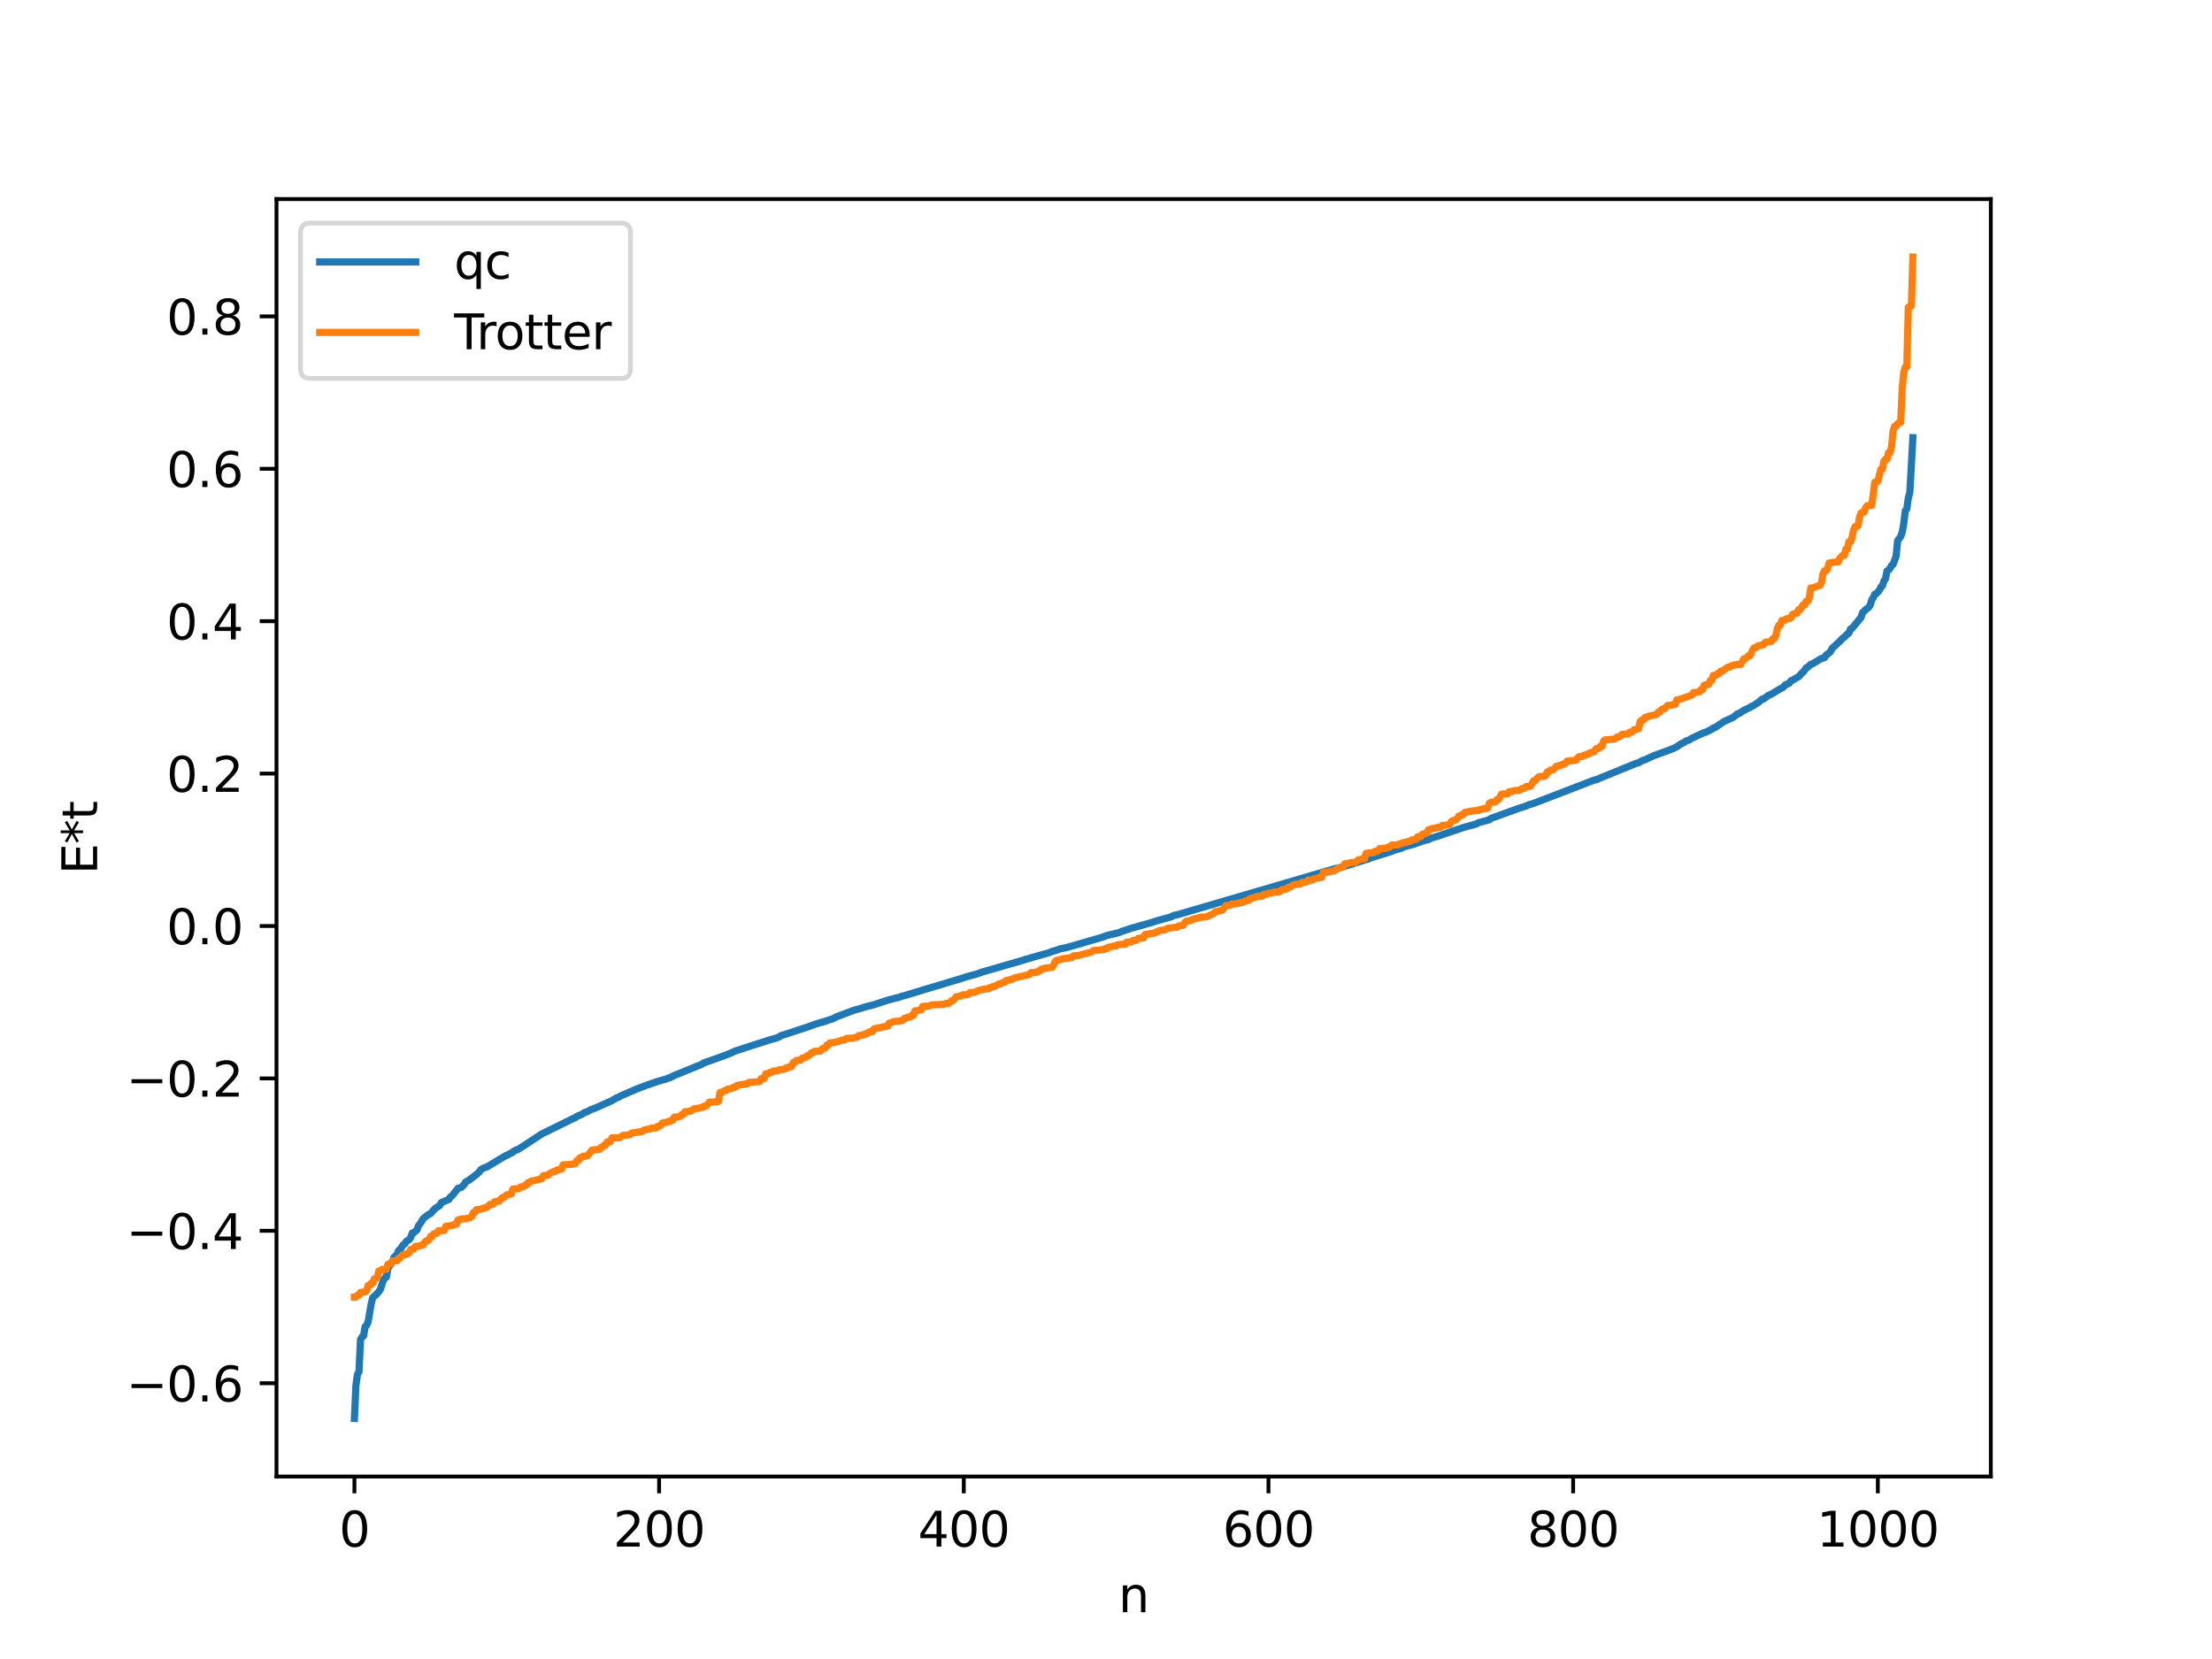 <?xml version="1.0" encoding="utf-8" standalone="no"?>
<!DOCTYPE svg PUBLIC "-//W3C//DTD SVG 1.1//EN"
  "http://www.w3.org/Graphics/SVG/1.1/DTD/svg11.dtd">
<svg xmlns:xlink="http://www.w3.org/1999/xlink" width="460.8pt" height="345.6pt" viewBox="0 0 460.8 345.6" xmlns="http://www.w3.org/2000/svg" version="1.1">
 <defs>
  <style type="text/css">*{stroke-linejoin: round; stroke-linecap: butt}</style>
 </defs>
 <g id="figure_1">
  <g id="patch_1">
   <path d="M 0 345.6 
L 460.8 345.6 
L 460.8 0 
L 0 0 
z
" style="fill: #ffffff"/>
  </g>
  <g id="axes_1">
   <g id="patch_2">
    <path d="M 57.6 307.584 
L 414.72 307.584 
L 414.72 41.472 
L 57.6 41.472 
z
" style="fill: #ffffff"/>
   </g>
   <g id="matplotlib.axis_1">
    <g id="xtick_1">
     <g id="line2d_1">
      <defs>
       <path id="m21484ec1e1" d="M 0 0 
L 0 3.5 
" style="stroke: #000000; stroke-width: 0.8"/>
      </defs>
      <g>
       <use xlink:href="#m21484ec1e1" x="73.833" y="307.584" style="stroke: #000000; stroke-width: 0.8"/>
      </g>
     </g>
     <g id="text_1">
      <!-- 0 -->
      <g transform="translate(70.651 322.182) scale(0.1 -0.1)">
       <defs>
        <path id="DejaVuSans-30" d="M 2034 4250 
Q 1547 4250 1301 3770 
Q 1056 3291 1056 2328 
Q 1056 1369 1301 889 
Q 1547 409 2034 409 
Q 2525 409 2770 889 
Q 3016 1369 3016 2328 
Q 3016 3291 2770 3770 
Q 2525 4250 2034 4250 
z
M 2034 4750 
Q 2819 4750 3233 4129 
Q 3647 3509 3647 2328 
Q 3647 1150 3233 529 
Q 2819 -91 2034 -91 
Q 1250 -91 836 529 
Q 422 1150 422 2328 
Q 422 3509 836 4129 
Q 1250 4750 2034 4750 
z
" transform="scale(0.016)"/>
       </defs>
       <use xlink:href="#DejaVuSans-30"/>
      </g>
     </g>
    </g>
    <g id="xtick_2">
     <g id="line2d_2">
      <g>
       <use xlink:href="#m21484ec1e1" x="137.304" y="307.584" style="stroke: #000000; stroke-width: 0.8"/>
      </g>
     </g>
     <g id="text_2">
      <!-- 200 -->
      <g transform="translate(127.76 322.182) scale(0.1 -0.1)">
       <defs>
        <path id="DejaVuSans-32" d="M 1228 531 
L 3431 531 
L 3431 0 
L 469 0 
L 469 531 
Q 828 903 1448 1529 
Q 2069 2156 2228 2338 
Q 2531 2678 2651 2914 
Q 2772 3150 2772 3378 
Q 2772 3750 2511 3984 
Q 2250 4219 1831 4219 
Q 1534 4219 1204 4116 
Q 875 4013 500 3803 
L 500 4441 
Q 881 4594 1212 4672 
Q 1544 4750 1819 4750 
Q 2544 4750 2975 4387 
Q 3406 4025 3406 3419 
Q 3406 3131 3298 2873 
Q 3191 2616 2906 2266 
Q 2828 2175 2409 1742 
Q 1991 1309 1228 531 
z
" transform="scale(0.016)"/>
       </defs>
       <use xlink:href="#DejaVuSans-32"/>
       <use xlink:href="#DejaVuSans-30" x="63.623"/>
       <use xlink:href="#DejaVuSans-30" x="127.246"/>
      </g>
     </g>
    </g>
    <g id="xtick_3">
     <g id="line2d_3">
      <g>
       <use xlink:href="#m21484ec1e1" x="200.775" y="307.584" style="stroke: #000000; stroke-width: 0.8"/>
      </g>
     </g>
     <g id="text_3">
      <!-- 400 -->
      <g transform="translate(191.231 322.182) scale(0.1 -0.1)">
       <defs>
        <path id="DejaVuSans-34" d="M 2419 4116 
L 825 1625 
L 2419 1625 
L 2419 4116 
z
M 2253 4666 
L 3047 4666 
L 3047 1625 
L 3713 1625 
L 3713 1100 
L 3047 1100 
L 3047 0 
L 2419 0 
L 2419 1100 
L 313 1100 
L 313 1709 
L 2253 4666 
z
" transform="scale(0.016)"/>
       </defs>
       <use xlink:href="#DejaVuSans-34"/>
       <use xlink:href="#DejaVuSans-30" x="63.623"/>
       <use xlink:href="#DejaVuSans-30" x="127.246"/>
      </g>
     </g>
    </g>
    <g id="xtick_4">
     <g id="line2d_4">
      <g>
       <use xlink:href="#m21484ec1e1" x="264.246" y="307.584" style="stroke: #000000; stroke-width: 0.8"/>
      </g>
     </g>
     <g id="text_4">
      <!-- 600 -->
      <g transform="translate(254.702 322.182) scale(0.1 -0.1)">
       <defs>
        <path id="DejaVuSans-36" d="M 2113 2584 
Q 1688 2584 1439 2293 
Q 1191 2003 1191 1497 
Q 1191 994 1439 701 
Q 1688 409 2113 409 
Q 2538 409 2786 701 
Q 3034 994 3034 1497 
Q 3034 2003 2786 2293 
Q 2538 2584 2113 2584 
z
M 3366 4563 
L 3366 3988 
Q 3128 4100 2886 4159 
Q 2644 4219 2406 4219 
Q 1781 4219 1451 3797 
Q 1122 3375 1075 2522 
Q 1259 2794 1537 2939 
Q 1816 3084 2150 3084 
Q 2853 3084 3261 2657 
Q 3669 2231 3669 1497 
Q 3669 778 3244 343 
Q 2819 -91 2113 -91 
Q 1303 -91 875 529 
Q 447 1150 447 2328 
Q 447 3434 972 4092 
Q 1497 4750 2381 4750 
Q 2619 4750 2861 4703 
Q 3103 4656 3366 4563 
z
" transform="scale(0.016)"/>
       </defs>
       <use xlink:href="#DejaVuSans-36"/>
       <use xlink:href="#DejaVuSans-30" x="63.623"/>
       <use xlink:href="#DejaVuSans-30" x="127.246"/>
      </g>
     </g>
    </g>
    <g id="xtick_5">
     <g id="line2d_5">
      <g>
       <use xlink:href="#m21484ec1e1" x="327.717" y="307.584" style="stroke: #000000; stroke-width: 0.8"/>
      </g>
     </g>
     <g id="text_5">
      <!-- 800 -->
      <g transform="translate(318.173 322.182) scale(0.1 -0.1)">
       <defs>
        <path id="DejaVuSans-38" d="M 2034 2216 
Q 1584 2216 1326 1975 
Q 1069 1734 1069 1313 
Q 1069 891 1326 650 
Q 1584 409 2034 409 
Q 2484 409 2743 651 
Q 3003 894 3003 1313 
Q 3003 1734 2745 1975 
Q 2488 2216 2034 2216 
z
M 1403 2484 
Q 997 2584 770 2862 
Q 544 3141 544 3541 
Q 544 4100 942 4425 
Q 1341 4750 2034 4750 
Q 2731 4750 3128 4425 
Q 3525 4100 3525 3541 
Q 3525 3141 3298 2862 
Q 3072 2584 2669 2484 
Q 3125 2378 3379 2068 
Q 3634 1759 3634 1313 
Q 3634 634 3220 271 
Q 2806 -91 2034 -91 
Q 1263 -91 848 271 
Q 434 634 434 1313 
Q 434 1759 690 2068 
Q 947 2378 1403 2484 
z
M 1172 3481 
Q 1172 3119 1398 2916 
Q 1625 2713 2034 2713 
Q 2441 2713 2670 2916 
Q 2900 3119 2900 3481 
Q 2900 3844 2670 4047 
Q 2441 4250 2034 4250 
Q 1625 4250 1398 4047 
Q 1172 3844 1172 3481 
z
" transform="scale(0.016)"/>
       </defs>
       <use xlink:href="#DejaVuSans-38"/>
       <use xlink:href="#DejaVuSans-30" x="63.623"/>
       <use xlink:href="#DejaVuSans-30" x="127.246"/>
      </g>
     </g>
    </g>
    <g id="xtick_6">
     <g id="line2d_6">
      <g>
       <use xlink:href="#m21484ec1e1" x="391.188" y="307.584" style="stroke: #000000; stroke-width: 0.8"/>
      </g>
     </g>
     <g id="text_6">
      <!-- 1000 -->
      <g transform="translate(378.463 322.182) scale(0.1 -0.1)">
       <defs>
        <path id="DejaVuSans-31" d="M 794 531 
L 1825 531 
L 1825 4091 
L 703 3866 
L 703 4441 
L 1819 4666 
L 2450 4666 
L 2450 531 
L 3481 531 
L 3481 0 
L 794 0 
L 794 531 
z
" transform="scale(0.016)"/>
       </defs>
       <use xlink:href="#DejaVuSans-31"/>
       <use xlink:href="#DejaVuSans-30" x="63.623"/>
       <use xlink:href="#DejaVuSans-30" x="127.246"/>
       <use xlink:href="#DejaVuSans-30" x="190.869"/>
      </g>
     </g>
    </g>
    <g id="text_7">
     <!-- n -->
     <g transform="translate(232.991 335.861) scale(0.1 -0.1)">
      <defs>
       <path id="DejaVuSans-6e" d="M 3513 2113 
L 3513 0 
L 2938 0 
L 2938 2094 
Q 2938 2591 2744 2837 
Q 2550 3084 2163 3084 
Q 1697 3084 1428 2787 
Q 1159 2491 1159 1978 
L 1159 0 
L 581 0 
L 581 3500 
L 1159 3500 
L 1159 2956 
Q 1366 3272 1645 3428 
Q 1925 3584 2291 3584 
Q 2894 3584 3203 3211 
Q 3513 2838 3513 2113 
z
" transform="scale(0.016)"/>
      </defs>
      <use xlink:href="#DejaVuSans-6e"/>
     </g>
    </g>
   </g>
   <g id="matplotlib.axis_2">
    <g id="ytick_1">
     <g id="line2d_7">
      <defs>
       <path id="m3b9d6b0995" d="M 0 0 
L -3.5 0 
" style="stroke: #000000; stroke-width: 0.8"/>
      </defs>
      <g>
       <use xlink:href="#m3b9d6b0995" x="57.6" y="288.148" style="stroke: #000000; stroke-width: 0.8"/>
      </g>
     </g>
     <g id="text_8">
      <!-- −0.6 -->
      <g transform="translate(26.317 291.947) scale(0.1 -0.1)">
       <defs>
        <path id="DejaVuSans-2212" d="M 678 2272 
L 4684 2272 
L 4684 1741 
L 678 1741 
L 678 2272 
z
" transform="scale(0.016)"/>
        <path id="DejaVuSans-2e" d="M 684 794 
L 1344 794 
L 1344 0 
L 684 0 
L 684 794 
z
" transform="scale(0.016)"/>
       </defs>
       <use xlink:href="#DejaVuSans-2212"/>
       <use xlink:href="#DejaVuSans-30" x="83.789"/>
       <use xlink:href="#DejaVuSans-2e" x="147.412"/>
       <use xlink:href="#DejaVuSans-36" x="179.199"/>
      </g>
     </g>
    </g>
    <g id="ytick_2">
     <g id="line2d_8">
      <g>
       <use xlink:href="#m3b9d6b0995" x="57.6" y="256.399" style="stroke: #000000; stroke-width: 0.8"/>
      </g>
     </g>
     <g id="text_9">
      <!-- −0.4 -->
      <g transform="translate(26.317 260.199) scale(0.1 -0.1)">
       <use xlink:href="#DejaVuSans-2212"/>
       <use xlink:href="#DejaVuSans-30" x="83.789"/>
       <use xlink:href="#DejaVuSans-2e" x="147.412"/>
       <use xlink:href="#DejaVuSans-34" x="179.199"/>
      </g>
     </g>
    </g>
    <g id="ytick_3">
     <g id="line2d_9">
      <g>
       <use xlink:href="#m3b9d6b0995" x="57.6" y="224.651" style="stroke: #000000; stroke-width: 0.8"/>
      </g>
     </g>
     <g id="text_10">
      <!-- −0.2 -->
      <g transform="translate(26.317 228.45) scale(0.1 -0.1)">
       <use xlink:href="#DejaVuSans-2212"/>
       <use xlink:href="#DejaVuSans-30" x="83.789"/>
       <use xlink:href="#DejaVuSans-2e" x="147.412"/>
       <use xlink:href="#DejaVuSans-32" x="179.199"/>
      </g>
     </g>
    </g>
    <g id="ytick_4">
     <g id="line2d_10">
      <g>
       <use xlink:href="#m3b9d6b0995" x="57.6" y="192.902" style="stroke: #000000; stroke-width: 0.8"/>
      </g>
     </g>
     <g id="text_11">
      <!-- 0.0 -->
      <g transform="translate(34.697 196.701) scale(0.1 -0.1)">
       <use xlink:href="#DejaVuSans-30"/>
       <use xlink:href="#DejaVuSans-2e" x="63.623"/>
       <use xlink:href="#DejaVuSans-30" x="95.41"/>
      </g>
     </g>
    </g>
    <g id="ytick_5">
     <g id="line2d_11">
      <g>
       <use xlink:href="#m3b9d6b0995" x="57.6" y="161.153" style="stroke: #000000; stroke-width: 0.8"/>
      </g>
     </g>
     <g id="text_12">
      <!-- 0.2 -->
      <g transform="translate(34.697 164.952) scale(0.1 -0.1)">
       <use xlink:href="#DejaVuSans-30"/>
       <use xlink:href="#DejaVuSans-2e" x="63.623"/>
       <use xlink:href="#DejaVuSans-32" x="95.41"/>
      </g>
     </g>
    </g>
    <g id="ytick_6">
     <g id="line2d_12">
      <g>
       <use xlink:href="#m3b9d6b0995" x="57.6" y="129.405" style="stroke: #000000; stroke-width: 0.8"/>
      </g>
     </g>
     <g id="text_13">
      <!-- 0.4 -->
      <g transform="translate(34.697 133.204) scale(0.1 -0.1)">
       <use xlink:href="#DejaVuSans-30"/>
       <use xlink:href="#DejaVuSans-2e" x="63.623"/>
       <use xlink:href="#DejaVuSans-34" x="95.41"/>
      </g>
     </g>
    </g>
    <g id="ytick_7">
     <g id="line2d_13">
      <g>
       <use xlink:href="#m3b9d6b0995" x="57.6" y="97.656" style="stroke: #000000; stroke-width: 0.8"/>
      </g>
     </g>
     <g id="text_14">
      <!-- 0.6 -->
      <g transform="translate(34.697 101.455) scale(0.1 -0.1)">
       <use xlink:href="#DejaVuSans-30"/>
       <use xlink:href="#DejaVuSans-2e" x="63.623"/>
       <use xlink:href="#DejaVuSans-36" x="95.41"/>
      </g>
     </g>
    </g>
    <g id="ytick_8">
     <g id="line2d_14">
      <g>
       <use xlink:href="#m3b9d6b0995" x="57.6" y="65.907" style="stroke: #000000; stroke-width: 0.8"/>
      </g>
     </g>
     <g id="text_15">
      <!-- 0.8 -->
      <g transform="translate(34.697 69.706) scale(0.1 -0.1)">
       <use xlink:href="#DejaVuSans-30"/>
       <use xlink:href="#DejaVuSans-2e" x="63.623"/>
       <use xlink:href="#DejaVuSans-38" x="95.41"/>
      </g>
     </g>
    </g>
    <g id="text_16">
     <!-- E*t -->
     <g transform="translate(20.238 182.148) rotate(-90) scale(0.1 -0.1)">
      <defs>
       <path id="DejaVuSans-45" d="M 628 4666 
L 3578 4666 
L 3578 4134 
L 1259 4134 
L 1259 2753 
L 3481 2753 
L 3481 2222 
L 1259 2222 
L 1259 531 
L 3634 531 
L 3634 0 
L 628 0 
L 628 4666 
z
" transform="scale(0.016)"/>
       <path id="DejaVuSans-2a" d="M 3009 3897 
L 1888 3291 
L 3009 2681 
L 2828 2375 
L 1778 3009 
L 1778 1831 
L 1422 1831 
L 1422 3009 
L 372 2375 
L 191 2681 
L 1313 3291 
L 191 3897 
L 372 4206 
L 1422 3572 
L 1422 4750 
L 1778 4750 
L 1778 3572 
L 2828 4206 
L 3009 3897 
z
" transform="scale(0.016)"/>
       <path id="DejaVuSans-74" d="M 1172 4494 
L 1172 3500 
L 2356 3500 
L 2356 3053 
L 1172 3053 
L 1172 1153 
Q 1172 725 1289 603 
Q 1406 481 1766 481 
L 2356 481 
L 2356 0 
L 1766 0 
Q 1100 0 847 248 
Q 594 497 594 1153 
L 594 3053 
L 172 3053 
L 172 3500 
L 594 3500 
L 594 4494 
L 1172 4494 
z
" transform="scale(0.016)"/>
      </defs>
      <use xlink:href="#DejaVuSans-45"/>
      <use xlink:href="#DejaVuSans-2a" x="63.184"/>
      <use xlink:href="#DejaVuSans-74" x="113.184"/>
     </g>
    </g>
   </g>
   <g id="line2d_15">
    <path d="M 73.833 295.488 
L 74.15 288.582 
L 74.467 286.302 
L 74.785 285.749 
L 75.102 279.07 
L 75.42 278.507 
L 75.737 278.308 
L 76.054 276.377 
L 76.372 276.096 
L 76.689 275.341 
L 77.324 271.6 
L 77.641 270.331 
L 78.593 269.461 
L 79.228 268.638 
L 79.862 266.698 
L 80.18 266.232 
L 80.497 266.046 
L 80.815 264.188 
L 81.767 262.837 
L 82.084 261.914 
L 82.719 261.353 
L 83.036 260.508 
L 83.353 260.303 
L 83.988 259.33 
L 84.305 259.14 
L 84.623 258.612 
L 85.258 258.234 
L 85.575 257.737 
L 85.892 256.854 
L 86.21 256.785 
L 86.844 256.251 
L 87.162 255.387 
L 87.796 254.512 
L 88.114 253.914 
L 89.066 253.133 
L 89.7 252.797 
L 90.653 251.738 
L 91.605 251.122 
L 91.922 250.541 
L 92.874 250.112 
L 93.509 249.866 
L 93.826 249.347 
L 94.143 249.149 
L 95.413 247.543 
L 96.048 247.385 
L 96.682 246.792 
L 97 246.232 
L 97.634 245.883 
L 98.904 244.948 
L 99.856 244.121 
L 100.173 243.644 
L 100.808 243.311 
L 101.443 243.088 
L 104.934 240.986 
L 106.52 240.184 
L 107.472 239.565 
L 107.79 239.51 
L 109.059 238.713 
L 110.011 238.092 
L 112.867 236.212 
L 113.502 235.911 
L 119.532 232.941 
L 119.849 232.839 
L 120.167 232.57 
L 121.119 232.177 
L 121.753 231.769 
L 122.388 231.565 
L 123.023 231.194 
L 123.975 230.843 
L 127.466 229.289 
L 128.418 228.716 
L 128.735 228.631 
L 129.37 228.27 
L 132.543 226.896 
L 134.765 226.043 
L 136.986 225.288 
L 137.939 225.004 
L 138.573 224.847 
L 139.208 224.586 
L 139.525 224.521 
L 140.477 224.033 
L 146.19 221.71 
L 146.507 221.474 
L 147.142 221.233 
L 148.094 220.908 
L 150.633 220.006 
L 151.585 219.635 
L 152.22 219.384 
L 153.172 218.944 
L 156.662 217.808 
L 157.297 217.605 
L 159.201 217 
L 160.471 216.578 
L 161.423 216.344 
L 162.375 215.989 
L 162.692 215.731 
L 163.327 215.556 
L 168.405 213.883 
L 169.991 213.3 
L 172.213 212.657 
L 172.848 212.426 
L 173.482 212.243 
L 174.117 211.875 
L 177.608 210.561 
L 178.243 210.352 
L 179.195 210.102 
L 180.147 209.788 
L 182.051 209.302 
L 184.272 208.573 
L 184.907 208.362 
L 185.859 208.115 
L 186.811 207.841 
L 187.129 207.819 
L 187.763 207.569 
L 188.715 207.322 
L 191.889 206.358 
L 192.524 206.155 
L 196.649 204.926 
L 200.14 203.874 
L 201.41 203.459 
L 203.631 202.853 
L 204.583 202.497 
L 213.152 200.03 
L 213.786 199.782 
L 214.104 199.749 
L 214.739 199.534 
L 217.595 198.737 
L 218.547 198.455 
L 219.181 198.196 
L 219.816 198.03 
L 220.768 197.696 
L 222.355 197.351 
L 224.894 196.613 
L 229.654 195.237 
L 230.606 194.879 
L 233.145 194.265 
L 233.78 193.993 
L 234.415 193.796 
L 235.049 193.579 
L 235.684 193.365 
L 236.319 193.194 
L 239.81 192.21 
L 241.079 191.793 
L 243.935 191.008 
L 244.57 190.679 
L 245.205 190.571 
L 278.21 180.923 
L 278.844 180.818 
L 279.479 180.607 
L 281.066 180.187 
L 284.557 179.064 
L 284.874 179.006 
L 285.509 178.73 
L 289.634 177.451 
L 290.586 177.083 
L 291.856 176.73 
L 292.491 176.431 
L 293.76 176.071 
L 294.395 175.912 
L 294.712 175.825 
L 295.029 175.61 
L 295.347 175.592 
L 296.616 175.12 
L 297.568 174.911 
L 298.203 174.579 
L 299.472 174.211 
L 304.867 172.378 
L 307.406 171.684 
L 308.041 171.377 
L 310.262 170.771 
L 310.58 170.491 
L 316.292 168.43 
L 316.927 168.221 
L 317.879 167.917 
L 318.514 167.636 
L 319.148 167.466 
L 320.735 166.883 
L 332.16 162.476 
L 332.477 162.457 
L 333.429 162.044 
L 340.729 159.062 
L 341.363 158.889 
L 342.315 158.351 
L 342.633 158.317 
L 343.267 157.99 
L 344.537 157.416 
L 347.393 156.384 
L 348.662 155.889 
L 349.297 155.579 
L 349.932 155.111 
L 350.567 154.77 
L 350.884 154.643 
L 351.201 154.364 
L 351.836 154.182 
L 352.471 153.778 
L 353.74 153.186 
L 355.01 152.613 
L 355.327 152.547 
L 356.279 152.07 
L 356.596 151.931 
L 356.914 151.631 
L 357.231 151.591 
L 359.135 150.306 
L 359.77 150.025 
L 360.722 149.594 
L 361.039 149.449 
L 361.991 148.677 
L 362.309 148.621 
L 363.261 147.979 
L 364.53 147.388 
L 364.848 147.142 
L 365.165 147.074 
L 366.434 146.215 
L 367.069 145.648 
L 367.386 145.614 
L 368.339 144.895 
L 368.973 144.617 
L 370.56 143.664 
L 371.512 143.155 
L 371.829 142.726 
L 372.781 142.296 
L 373.099 141.802 
L 373.416 141.705 
L 374.368 141.128 
L 374.686 140.975 
L 375.32 140.258 
L 375.638 140.013 
L 376.272 139.131 
L 376.59 138.98 
L 377.224 138.38 
L 377.542 138.315 
L 379.446 137.164 
L 380.081 137.012 
L 380.398 136.497 
L 381.033 136.009 
L 381.35 135.719 
L 381.667 135.074 
L 383.254 133.594 
L 383.889 132.929 
L 384.206 132.748 
L 384.841 132.084 
L 385.158 131.869 
L 385.476 131.056 
L 385.793 130.919 
L 387.697 128.6 
L 388.015 127.604 
L 388.649 127.015 
L 389.284 126.51 
L 389.601 126.079 
L 389.919 124.945 
L 390.236 124.507 
L 390.553 123.792 
L 390.871 123.666 
L 391.505 122.975 
L 391.823 122.301 
L 392.14 122.045 
L 392.458 121.028 
L 392.775 120.596 
L 393.092 118.959 
L 393.41 118.759 
L 393.727 118.393 
L 394.044 117.795 
L 394.362 117.581 
L 394.996 115.844 
L 395.314 112.627 
L 395.948 111.78 
L 396.266 110.882 
L 396.583 109.081 
L 396.9 106.433 
L 397.218 106.025 
L 397.535 103.779 
L 397.853 102.591 
L 398.487 91.171 
L 398.487 91.171 
" clip-path="url(#pc055da7a9a)" style="fill: none; stroke: #1f77b4; stroke-width: 1.5; stroke-linecap: square"/>
   </g>
   <g id="line2d_16">
    <path d="M 73.833 270.221 
L 74.15 270.221 
L 74.467 269.803 
L 74.785 269.803 
L 75.102 269.232 
L 76.054 269.125 
L 76.372 268.902 
L 76.689 267.791 
L 77.006 267.791 
L 77.324 267.33 
L 77.641 267.33 
L 77.958 266.408 
L 78.276 266.408 
L 78.593 266.076 
L 78.91 264.783 
L 79.228 264.783 
L 79.545 264.459 
L 80.497 264.39 
L 80.815 263.381 
L 81.132 263.257 
L 81.449 263.257 
L 81.767 262.659 
L 82.719 262.644 
L 83.036 262.084 
L 83.353 262.084 
L 83.671 261.598 
L 83.988 261.402 
L 84.305 261.402 
L 84.623 261.185 
L 84.94 261.185 
L 85.258 260.932 
L 85.575 260.267 
L 86.21 260.194 
L 86.527 259.641 
L 87.479 259.57 
L 87.796 259.365 
L 88.114 259.365 
L 88.431 258.827 
L 88.748 258.518 
L 89.066 258.518 
L 89.383 258.226 
L 89.7 257.558 
L 90.018 257.558 
L 90.335 257.026 
L 90.97 256.942 
L 91.287 256.404 
L 92.557 256.32 
L 92.874 255.458 
L 93.826 255.349 
L 94.143 255.219 
L 94.461 255.219 
L 94.778 255.012 
L 95.096 255.012 
L 95.413 254.133 
L 95.73 254.133 
L 96.048 253.925 
L 97 253.885 
L 97.952 253.66 
L 98.269 253.422 
L 98.586 252.621 
L 98.904 252.621 
L 99.221 252.007 
L 100.173 251.907 
L 100.491 251.721 
L 100.808 251.721 
L 101.125 251.533 
L 101.443 251.533 
L 102.077 250.884 
L 102.712 250.874 
L 103.029 250.348 
L 103.347 250.348 
L 103.664 250.216 
L 103.981 250.216 
L 104.616 249.499 
L 104.934 249.499 
L 105.568 248.905 
L 105.886 248.905 
L 106.203 248.721 
L 106.52 248.721 
L 106.838 247.698 
L 107.79 247.631 
L 108.107 247.631 
L 108.424 247.269 
L 109.059 247.222 
L 109.377 246.847 
L 109.694 246.847 
L 110.011 246.362 
L 110.329 246.362 
L 110.646 246.044 
L 111.281 245.949 
L 111.598 245.815 
L 112.233 245.726 
L 112.55 245.567 
L 112.867 245.567 
L 113.185 244.901 
L 114.137 244.848 
L 114.454 244.49 
L 115.406 244.013 
L 115.724 244.013 
L 116.041 243.707 
L 116.358 243.707 
L 116.676 243.548 
L 116.993 243.548 
L 117.31 242.654 
L 119.215 242.547 
L 119.532 242.41 
L 119.849 242.41 
L 120.167 241.772 
L 120.484 241.772 
L 120.801 241.177 
L 121.119 241.177 
L 121.436 240.876 
L 121.753 240.876 
L 122.388 240.762 
L 123.34 239.572 
L 124.927 239.421 
L 125.244 238.956 
L 125.562 238.956 
L 125.879 238.535 
L 126.196 238.535 
L 126.514 237.872 
L 127.148 237.83 
L 127.466 237.042 
L 129.053 237.029 
L 129.687 236.558 
L 131.274 236.365 
L 131.591 236.032 
L 132.226 235.95 
L 133.813 235.691 
L 134.13 235.4 
L 134.448 235.4 
L 134.765 235.237 
L 135.4 235.214 
L 135.717 234.988 
L 136.669 234.984 
L 136.986 234.647 
L 137.304 234.647 
L 137.621 234.448 
L 137.939 233.976 
L 138.573 233.83 
L 138.891 233.83 
L 139.208 233.629 
L 139.525 233.629 
L 139.843 233.38 
L 140.16 233.38 
L 140.477 232.71 
L 141.429 232.655 
L 141.747 232.523 
L 142.064 232.169 
L 142.381 232.169 
L 142.699 231.597 
L 143.334 231.597 
L 143.651 231.455 
L 143.968 231.455 
L 144.603 230.956 
L 145.555 230.877 
L 146.19 230.648 
L 146.507 230.648 
L 146.824 230.393 
L 147.142 230.393 
L 147.777 229.605 
L 149.363 229.51 
L 149.681 229.445 
L 149.998 227.576 
L 150.315 227.576 
L 150.95 227.198 
L 151.267 227.198 
L 151.585 226.867 
L 152.22 226.826 
L 152.854 226.496 
L 153.172 226.496 
L 153.489 226.141 
L 154.441 225.93 
L 154.758 225.93 
L 155.393 225.781 
L 155.71 225.781 
L 156.028 225.481 
L 158.249 225.33 
L 158.567 224.693 
L 159.201 224.684 
L 159.519 223.68 
L 160.153 223.652 
L 160.471 223.355 
L 160.788 223.351 
L 161.105 223.118 
L 162.058 223.073 
L 162.375 222.819 
L 163.327 222.77 
L 163.644 222.503 
L 163.962 222.503 
L 164.279 222.293 
L 164.596 222.293 
L 164.914 222.158 
L 165.231 221.366 
L 165.548 221.366 
L 165.866 220.924 
L 166.5 220.853 
L 166.818 220.828 
L 167.135 220.413 
L 167.77 220.32 
L 168.087 219.956 
L 168.405 219.956 
L 169.039 219.327 
L 169.357 219.327 
L 169.674 218.996 
L 170.943 218.968 
L 171.261 218.494 
L 171.578 218.358 
L 171.896 218.358 
L 172.213 217.741 
L 172.53 217.741 
L 172.848 217.267 
L 173.8 217.178 
L 174.117 217.041 
L 174.434 217.041 
L 175.386 216.671 
L 176.021 216.62 
L 176.339 216.329 
L 177.291 216.275 
L 177.608 216.275 
L 178.243 216.099 
L 178.56 216.099 
L 178.877 215.734 
L 179.512 215.679 
L 179.829 215.532 
L 180.147 215.532 
L 180.464 215.264 
L 180.781 215.264 
L 181.099 214.946 
L 181.734 214.923 
L 182.051 214.36 
L 183.003 214.109 
L 183.32 214.109 
L 183.955 213.912 
L 184.272 213.912 
L 184.59 213.766 
L 184.907 213.766 
L 185.224 213.124 
L 185.542 213.124 
L 186.177 212.789 
L 187.446 212.724 
L 188.081 212.528 
L 188.398 212.136 
L 188.715 212.136 
L 189.033 211.891 
L 189.667 211.882 
L 189.985 211.49 
L 190.302 211.49 
L 190.62 210.563 
L 190.937 210.563 
L 191.572 210.405 
L 191.889 210.405 
L 192.206 209.642 
L 193.476 209.599 
L 193.793 209.43 
L 194.428 209.323 
L 196.649 209.219 
L 196.967 209.052 
L 197.601 209.027 
L 197.919 208.824 
L 198.236 208.451 
L 198.553 208.451 
L 199.188 207.633 
L 199.505 207.633 
L 199.823 207.5 
L 200.14 207.5 
L 200.458 207.256 
L 201.092 207.224 
L 201.727 207.143 
L 202.044 206.776 
L 202.996 206.735 
L 203.948 206.311 
L 205.218 206.025 
L 205.853 205.998 
L 206.17 205.734 
L 206.487 205.734 
L 206.805 205.516 
L 207.122 205.516 
L 208.074 204.99 
L 208.391 204.99 
L 209.026 204.614 
L 209.343 204.614 
L 209.661 204.236 
L 210.296 204.154 
L 210.613 203.997 
L 210.93 203.997 
L 211.248 203.74 
L 214.421 203.025 
L 214.739 202.619 
L 216.008 202.526 
L 216.325 202.245 
L 216.643 202.245 
L 216.96 201.87 
L 217.277 201.87 
L 217.595 201.702 
L 219.181 201.527 
L 219.499 201.047 
L 219.816 200.267 
L 220.134 200.033 
L 220.451 200.033 
L 220.768 199.894 
L 221.086 199.894 
L 221.403 199.711 
L 222.672 199.589 
L 222.99 199.459 
L 223.307 199.459 
L 223.624 199.121 
L 224.577 199.065 
L 227.433 198.312 
L 227.75 198.012 
L 229.02 197.93 
L 229.654 197.814 
L 229.972 197.802 
L 230.289 197.592 
L 230.606 197.592 
L 230.924 197.299 
L 231.558 197.232 
L 231.876 197.086 
L 232.51 197.039 
L 232.828 196.815 
L 233.78 196.71 
L 234.415 196.699 
L 234.732 196.263 
L 235.684 196.233 
L 236.001 195.923 
L 236.636 195.902 
L 236.953 195.576 
L 237.271 195.448 
L 238.223 195.395 
L 238.54 194.677 
L 239.175 194.569 
L 240.127 194.421 
L 240.444 194.421 
L 240.762 194.172 
L 241.079 194.172 
L 241.396 193.894 
L 242.666 193.692 
L 243.3 193.354 
L 245.205 193.171 
L 245.522 192.897 
L 246.157 192.789 
L 246.474 192.768 
L 246.791 192.195 
L 247.109 191.912 
L 247.426 191.912 
L 247.743 191.767 
L 248.061 191.767 
L 248.378 191.519 
L 249.33 191.273 
L 249.648 191.273 
L 249.965 191.078 
L 251.234 191.02 
L 252.821 190.311 
L 253.139 189.911 
L 253.456 189.911 
L 254.091 189.721 
L 254.408 189.721 
L 254.725 189.526 
L 255.36 188.65 
L 256.312 188.584 
L 256.629 188.309 
L 257.581 188.274 
L 258.534 188 
L 258.851 188 
L 259.486 187.682 
L 260.12 187.565 
L 260.438 187.173 
L 260.755 187.173 
L 262.024 186.708 
L 262.977 186.67 
L 263.294 186.287 
L 263.929 186.285 
L 264.246 186.055 
L 264.881 186.049 
L 265.198 185.884 
L 266.467 185.795 
L 266.785 185.643 
L 267.102 185.301 
L 268.054 185.198 
L 268.372 184.821 
L 268.689 184.821 
L 269.324 184.429 
L 269.641 184.252 
L 270.593 184.173 
L 270.91 184.128 
L 271.228 183.815 
L 272.18 183.724 
L 272.497 183.339 
L 273.449 183.322 
L 273.767 183.065 
L 274.719 182.847 
L 275.353 182.774 
L 275.671 181.781 
L 276.623 181.681 
L 277.575 181.447 
L 277.892 181.447 
L 278.844 180.816 
L 279.162 180.816 
L 279.479 180.644 
L 279.796 180.644 
L 280.114 179.953 
L 280.748 179.901 
L 281.066 179.775 
L 281.7 179.676 
L 282.335 179.656 
L 282.97 179.107 
L 283.287 179.107 
L 283.605 178.958 
L 284.239 178.9 
L 284.557 177.795 
L 285.191 177.698 
L 286.143 177.602 
L 286.461 177.336 
L 286.778 177.336 
L 287.096 177.218 
L 287.413 176.768 
L 288.682 176.703 
L 289 176.534 
L 289.317 176.534 
L 289.952 176.041 
L 291.221 175.99 
L 291.539 175.771 
L 291.856 175.771 
L 292.173 175.578 
L 292.491 175.578 
L 292.808 175.426 
L 293.125 175.426 
L 293.443 175.252 
L 293.76 175.252 
L 294.077 174.975 
L 295.029 174.828 
L 295.347 174.293 
L 295.981 174.268 
L 296.299 173.796 
L 297.251 173.52 
L 297.568 172.859 
L 297.886 172.859 
L 298.203 172.625 
L 299.155 172.514 
L 299.472 172.351 
L 300.107 172.327 
L 300.424 171.977 
L 301.377 171.87 
L 302.011 171.76 
L 302.329 171.129 
L 302.963 170.817 
L 303.281 170.817 
L 303.598 170.524 
L 303.915 169.973 
L 304.233 169.973 
L 304.55 169.676 
L 304.867 169.676 
L 305.185 169.213 
L 305.502 169.213 
L 305.82 169.094 
L 306.454 168.994 
L 307.089 168.888 
L 308.041 168.831 
L 308.358 168.605 
L 308.676 168.605 
L 308.993 168.476 
L 309.628 168.458 
L 309.945 168.304 
L 310.262 167.32 
L 310.58 167.141 
L 311.532 167.059 
L 311.849 166.568 
L 312.167 166.568 
L 312.801 165.42 
L 314.071 165.364 
L 314.388 164.919 
L 315.023 164.91 
L 315.34 164.72 
L 316.61 164.613 
L 316.927 164.321 
L 317.562 164.211 
L 317.879 163.874 
L 318.831 163.793 
L 319.466 162.657 
L 319.783 162.657 
L 320.418 161.912 
L 320.735 161.759 
L 321.687 161.745 
L 322.005 161.524 
L 322.322 160.797 
L 322.639 160.797 
L 322.957 160.432 
L 323.591 160.371 
L 324.226 159.615 
L 324.543 159.615 
L 324.861 159.446 
L 325.178 159.446 
L 325.496 159.211 
L 325.813 159.211 
L 326.13 159.005 
L 326.448 158.549 
L 327.4 158.466 
L 328.352 158.349 
L 328.669 157.841 
L 328.986 157.611 
L 329.621 157.591 
L 329.939 157.328 
L 330.256 157.328 
L 330.573 157.114 
L 330.891 157.114 
L 331.208 156.833 
L 332.16 156.59 
L 332.477 155.975 
L 333.112 155.888 
L 333.429 155.439 
L 333.747 155.439 
L 334.064 154.377 
L 334.381 154.124 
L 336.286 153.972 
L 336.603 153.802 
L 336.92 153.503 
L 337.238 153.503 
L 337.555 153.368 
L 337.872 152.998 
L 338.507 152.933 
L 339.142 152.921 
L 339.459 152.54 
L 339.777 152.54 
L 340.094 152.384 
L 340.411 152.004 
L 340.729 152.004 
L 341.046 151.813 
L 341.363 151.813 
L 341.681 150.281 
L 341.998 150.024 
L 342.315 150.024 
L 342.633 149.486 
L 342.95 149.486 
L 343.267 149.257 
L 345.172 148.801 
L 345.489 148.306 
L 345.806 148.306 
L 346.124 147.821 
L 346.441 147.652 
L 346.758 147.652 
L 347.393 146.95 
L 348.345 146.873 
L 348.662 146.742 
L 348.98 146.742 
L 349.297 145.79 
L 349.615 145.79 
L 352.471 144.791 
L 352.788 144.273 
L 353.423 144.261 
L 353.74 144.11 
L 354.058 144.11 
L 354.375 143.663 
L 354.692 143.663 
L 355.01 142.739 
L 355.644 142.643 
L 355.962 142.533 
L 356.279 141.759 
L 356.596 141.759 
L 356.914 140.711 
L 357.548 140.635 
L 357.866 140.278 
L 358.183 140.278 
L 358.5 139.795 
L 358.818 139.795 
L 359.77 139.106 
L 360.087 138.963 
L 360.405 138.963 
L 360.722 138.666 
L 361.039 138.666 
L 361.357 138.487 
L 362.626 138.399 
L 363.261 137.256 
L 363.578 137.256 
L 364.213 136.623 
L 364.53 136.623 
L 365.165 135.304 
L 365.482 134.916 
L 365.8 134.916 
L 366.117 134.602 
L 366.434 134.477 
L 366.752 134.477 
L 367.069 134.325 
L 367.386 134.325 
L 367.704 133.808 
L 368.973 133.619 
L 369.291 133.062 
L 369.608 133.062 
L 369.925 132.451 
L 370.243 131.02 
L 370.56 130.233 
L 370.877 130.233 
L 371.195 129.257 
L 371.829 129.195 
L 372.147 128.896 
L 372.781 128.831 
L 373.099 128.671 
L 373.416 127.979 
L 373.734 127.943 
L 374.051 127.735 
L 374.368 127.735 
L 374.686 127 
L 375.003 127 
L 375.638 125.991 
L 375.955 125.991 
L 376.272 125.251 
L 376.59 125.251 
L 376.907 124.587 
L 377.224 122.484 
L 377.542 122.484 
L 379.129 121.943 
L 379.446 121.389 
L 379.763 119.519 
L 380.081 118.907 
L 380.398 118.907 
L 380.715 118.447 
L 381.033 117.289 
L 381.667 117.185 
L 382.302 117.085 
L 382.937 117.039 
L 383.254 116.317 
L 383.889 115.696 
L 384.206 115.696 
L 384.524 114.413 
L 384.841 114.413 
L 385.158 112.871 
L 385.476 112.871 
L 385.793 112.108 
L 386.11 110.507 
L 386.428 109.71 
L 386.745 109.71 
L 387.062 109.519 
L 387.38 107.698 
L 387.697 106.836 
L 388.015 106.836 
L 388.332 106.666 
L 388.649 105.771 
L 388.967 105.346 
L 389.919 105.283 
L 390.553 100.459 
L 390.871 100.459 
L 391.188 100.254 
L 391.823 97.742 
L 392.14 97.742 
L 392.458 96.042 
L 392.775 95.672 
L 393.092 95.672 
L 393.41 94.316 
L 393.727 94.316 
L 394.044 93.017 
L 394.362 89.754 
L 394.679 88.818 
L 394.996 88.818 
L 395.314 88.254 
L 395.631 88.021 
L 395.948 88.021 
L 396.266 80.786 
L 396.583 77.622 
L 396.9 76.421 
L 397.218 76.421 
L 397.535 64.034 
L 397.853 63.76 
L 398.17 63.76 
L 398.487 53.568 
L 398.487 53.568 
" clip-path="url(#pc055da7a9a)" style="fill: none; stroke: #ff7f0e; stroke-width: 1.5; stroke-linecap: square"/>
   </g>
   <g id="patch_3">
    <path d="M 57.6 307.584 
L 57.6 41.472 
" style="fill: none; stroke: #000000; stroke-width: 0.8; stroke-linejoin: miter; stroke-linecap: square"/>
   </g>
   <g id="patch_4">
    <path d="M 414.72 307.584 
L 414.72 41.472 
" style="fill: none; stroke: #000000; stroke-width: 0.8; stroke-linejoin: miter; stroke-linecap: square"/>
   </g>
   <g id="patch_5">
    <path d="M 57.6 307.584 
L 414.72 307.584 
" style="fill: none; stroke: #000000; stroke-width: 0.8; stroke-linejoin: miter; stroke-linecap: square"/>
   </g>
   <g id="patch_6">
    <path d="M 57.6 41.472 
L 414.72 41.472 
" style="fill: none; stroke: #000000; stroke-width: 0.8; stroke-linejoin: miter; stroke-linecap: square"/>
   </g>
   <g id="legend_1">
    <g id="patch_7">
     <path d="M 64.6 78.828 
L 129.342 78.828 
Q 131.342 78.828 131.342 76.828 
L 131.342 48.472 
Q 131.342 46.472 129.342 46.472 
L 64.6 46.472 
Q 62.6 46.472 62.6 48.472 
L 62.6 76.828 
Q 62.6 78.828 64.6 78.828 
z
" style="fill: #ffffff; opacity: 0.8; stroke: #cccccc; stroke-linejoin: miter"/>
    </g>
    <g id="line2d_17">
     <path d="M 66.6 54.57 
L 76.6 54.57 
L 86.6 54.57 
" style="fill: none; stroke: #1f77b4; stroke-width: 1.5; stroke-linecap: square"/>
    </g>
    <g id="text_17">
     <!-- qc -->
     <g transform="translate(94.6 58.07) scale(0.1 -0.1)">
      <defs>
       <path id="DejaVuSans-71" d="M 947 1747 
Q 947 1113 1208 752 
Q 1469 391 1925 391 
Q 2381 391 2643 752 
Q 2906 1113 2906 1747 
Q 2906 2381 2643 2742 
Q 2381 3103 1925 3103 
Q 1469 3103 1208 2742 
Q 947 2381 947 1747 
z
M 2906 525 
Q 2725 213 2448 61 
Q 2172 -91 1784 -91 
Q 1150 -91 751 415 
Q 353 922 353 1747 
Q 353 2572 751 3078 
Q 1150 3584 1784 3584 
Q 2172 3584 2448 3432 
Q 2725 3281 2906 2969 
L 2906 3500 
L 3481 3500 
L 3481 -1331 
L 2906 -1331 
L 2906 525 
z
" transform="scale(0.016)"/>
       <path id="DejaVuSans-63" d="M 3122 3366 
L 3122 2828 
Q 2878 2963 2633 3030 
Q 2388 3097 2138 3097 
Q 1578 3097 1268 2742 
Q 959 2388 959 1747 
Q 959 1106 1268 751 
Q 1578 397 2138 397 
Q 2388 397 2633 464 
Q 2878 531 3122 666 
L 3122 134 
Q 2881 22 2623 -34 
Q 2366 -91 2075 -91 
Q 1284 -91 818 406 
Q 353 903 353 1747 
Q 353 2603 823 3093 
Q 1294 3584 2113 3584 
Q 2378 3584 2631 3529 
Q 2884 3475 3122 3366 
z
" transform="scale(0.016)"/>
      </defs>
      <use xlink:href="#DejaVuSans-71"/>
      <use xlink:href="#DejaVuSans-63" x="63.477"/>
     </g>
    </g>
    <g id="line2d_18">
     <path d="M 66.6 69.249 
L 76.6 69.249 
L 86.6 69.249 
" style="fill: none; stroke: #ff7f0e; stroke-width: 1.5; stroke-linecap: square"/>
    </g>
    <g id="text_18">
     <!-- Trotter -->
     <g transform="translate(94.6 72.749) scale(0.1 -0.1)">
      <defs>
       <path id="DejaVuSans-54" d="M -19 4666 
L 3928 4666 
L 3928 4134 
L 2272 4134 
L 2272 0 
L 1638 0 
L 1638 4134 
L -19 4134 
L -19 4666 
z
" transform="scale(0.016)"/>
       <path id="DejaVuSans-72" d="M 2631 2963 
Q 2534 3019 2420 3045 
Q 2306 3072 2169 3072 
Q 1681 3072 1420 2755 
Q 1159 2438 1159 1844 
L 1159 0 
L 581 0 
L 581 3500 
L 1159 3500 
L 1159 2956 
Q 1341 3275 1631 3429 
Q 1922 3584 2338 3584 
Q 2397 3584 2469 3576 
Q 2541 3569 2628 3553 
L 2631 2963 
z
" transform="scale(0.016)"/>
       <path id="DejaVuSans-6f" d="M 1959 3097 
Q 1497 3097 1228 2736 
Q 959 2375 959 1747 
Q 959 1119 1226 758 
Q 1494 397 1959 397 
Q 2419 397 2687 759 
Q 2956 1122 2956 1747 
Q 2956 2369 2687 2733 
Q 2419 3097 1959 3097 
z
M 1959 3584 
Q 2709 3584 3137 3096 
Q 3566 2609 3566 1747 
Q 3566 888 3137 398 
Q 2709 -91 1959 -91 
Q 1206 -91 779 398 
Q 353 888 353 1747 
Q 353 2609 779 3096 
Q 1206 3584 1959 3584 
z
" transform="scale(0.016)"/>
       <path id="DejaVuSans-65" d="M 3597 1894 
L 3597 1613 
L 953 1613 
Q 991 1019 1311 708 
Q 1631 397 2203 397 
Q 2534 397 2845 478 
Q 3156 559 3463 722 
L 3463 178 
Q 3153 47 2828 -22 
Q 2503 -91 2169 -91 
Q 1331 -91 842 396 
Q 353 884 353 1716 
Q 353 2575 817 3079 
Q 1281 3584 2069 3584 
Q 2775 3584 3186 3129 
Q 3597 2675 3597 1894 
z
M 3022 2063 
Q 3016 2534 2758 2815 
Q 2500 3097 2075 3097 
Q 1594 3097 1305 2825 
Q 1016 2553 972 2059 
L 3022 2063 
z
" transform="scale(0.016)"/>
      </defs>
      <use xlink:href="#DejaVuSans-54"/>
      <use xlink:href="#DejaVuSans-72" x="46.334"/>
      <use xlink:href="#DejaVuSans-6f" x="85.197"/>
      <use xlink:href="#DejaVuSans-74" x="146.379"/>
      <use xlink:href="#DejaVuSans-74" x="185.588"/>
      <use xlink:href="#DejaVuSans-65" x="224.797"/>
      <use xlink:href="#DejaVuSans-72" x="286.32"/>
     </g>
    </g>
   </g>
  </g>
 </g>
 <defs>
  <clipPath id="pc055da7a9a">
   <rect x="57.6" y="41.472" width="357.12" height="266.112"/>
  </clipPath>
 </defs>
</svg>
